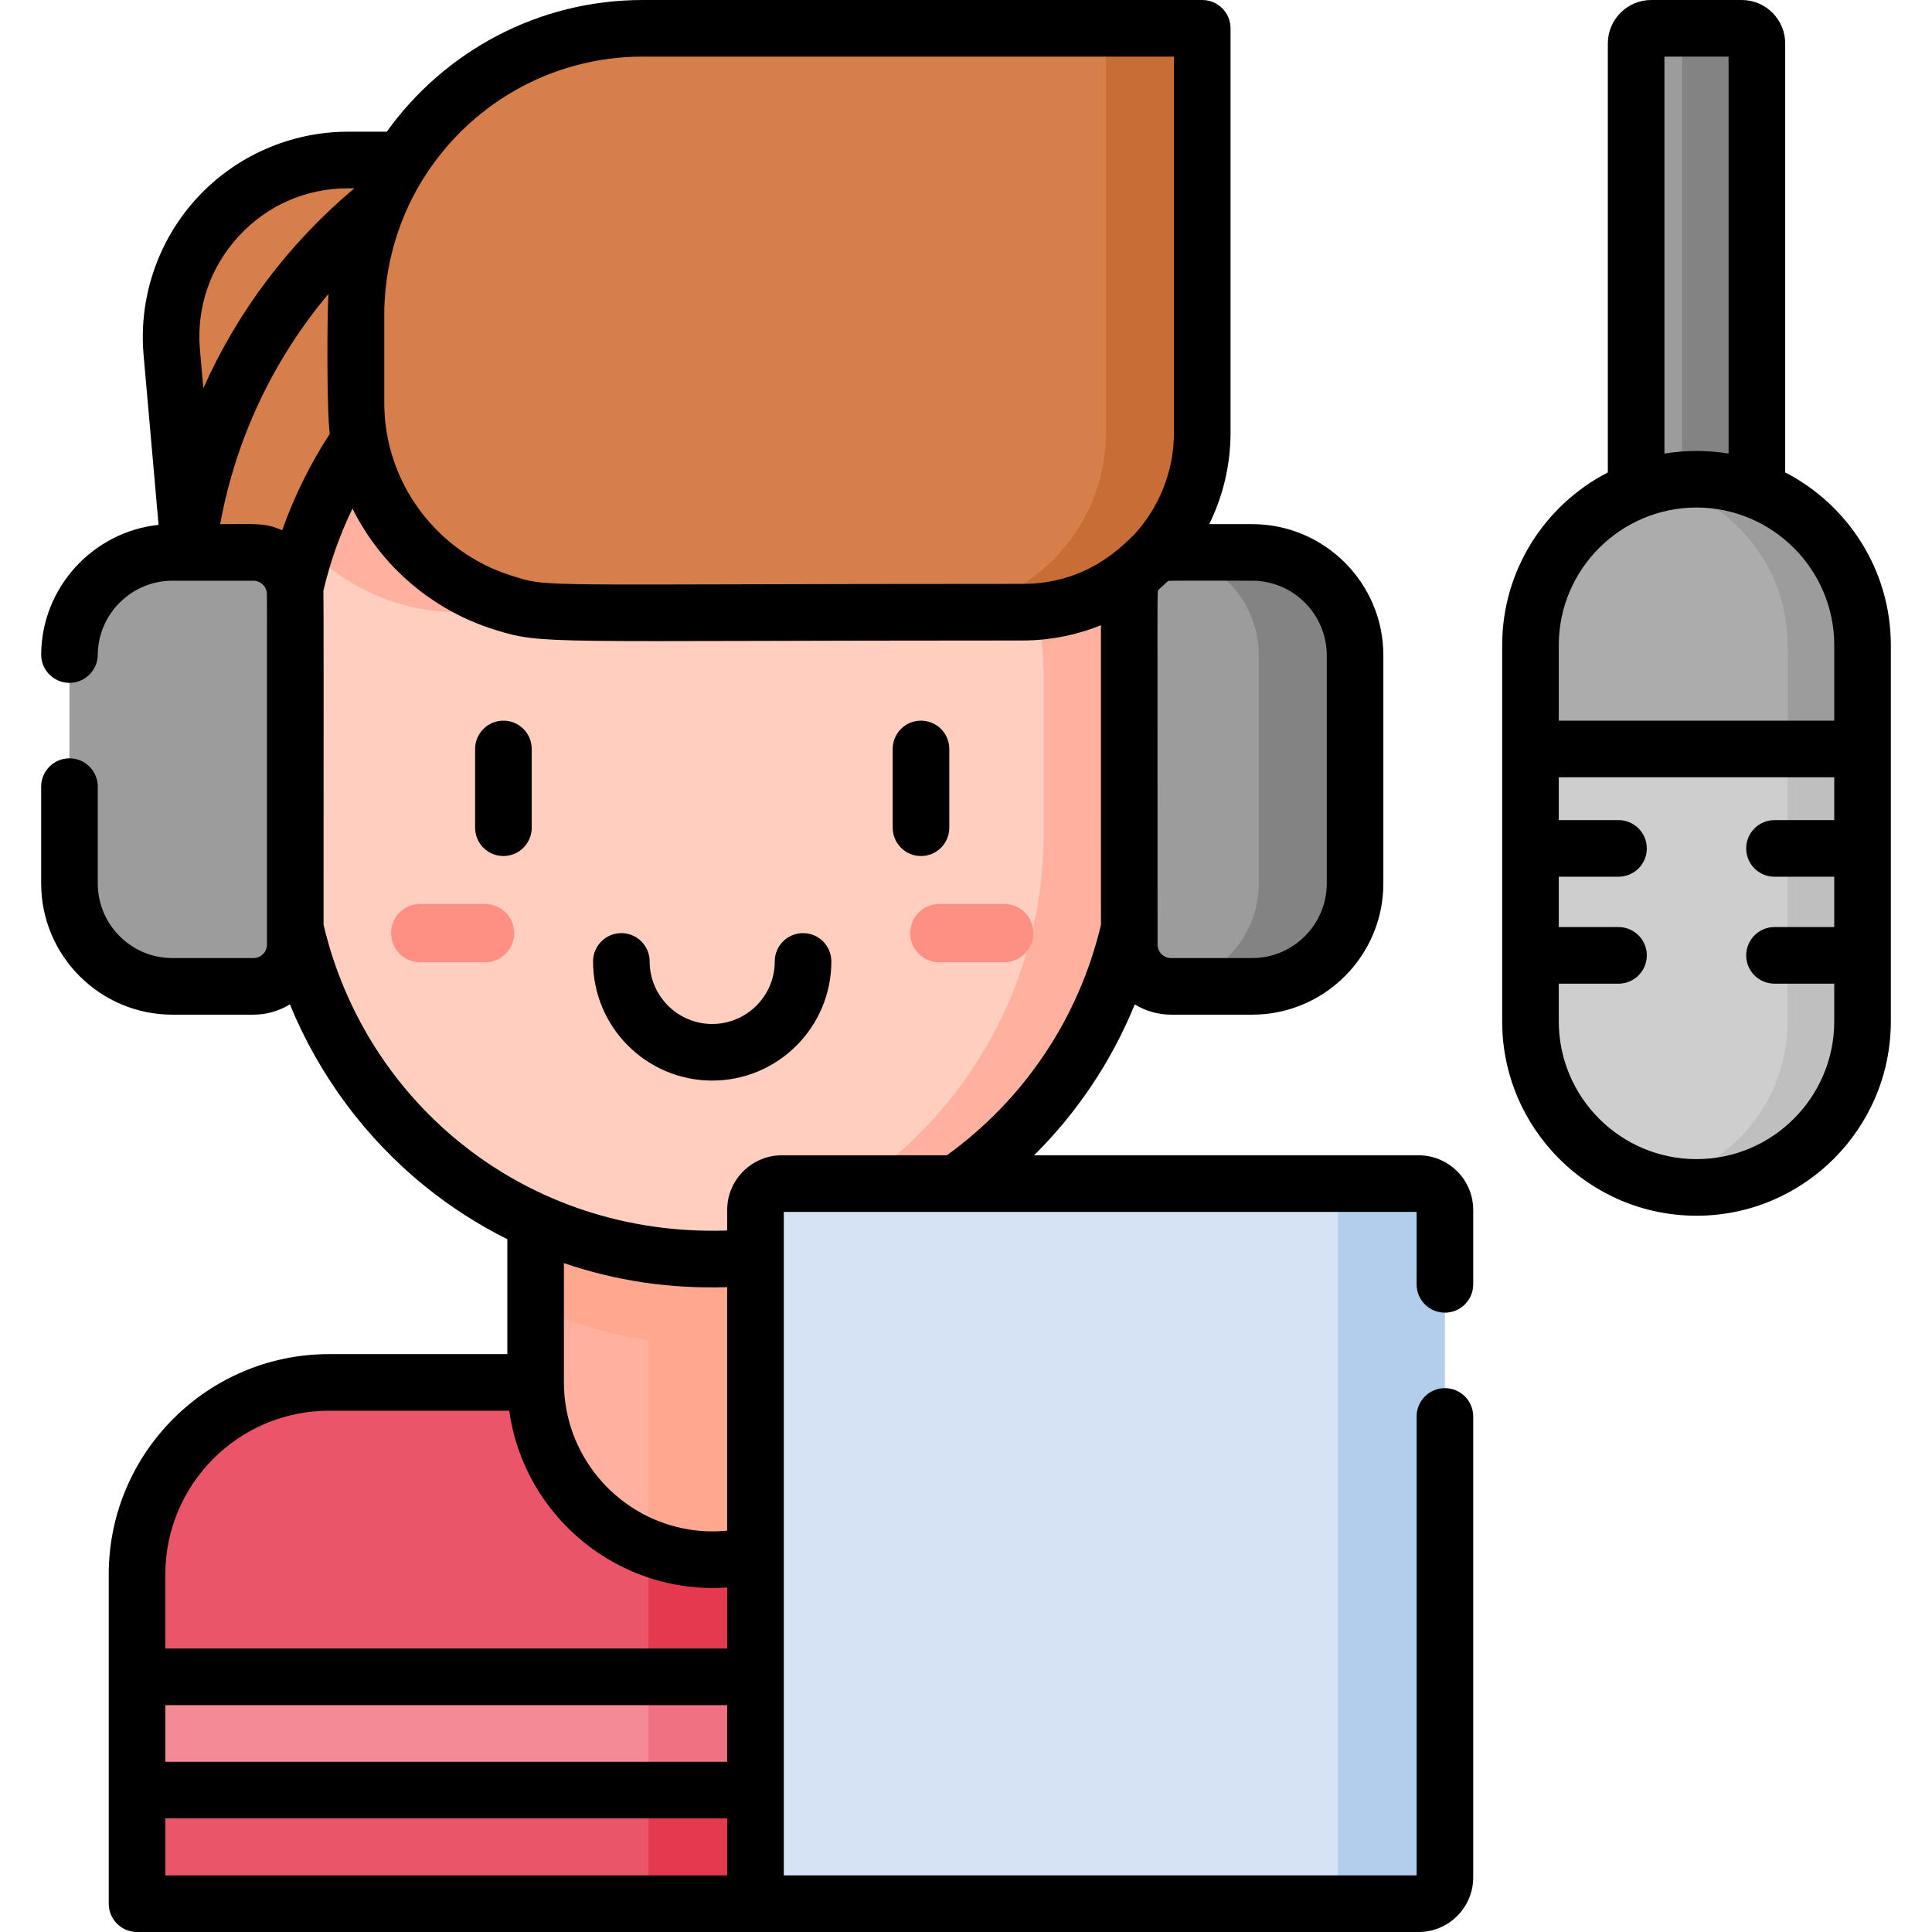 <svg id="Capa_1" enable-background="new 0 0 512 512" height="512" viewBox="0 0 512 512" width="512" xmlns="http://www.w3.org/2000/svg"><g><g><path d="m181.331 42.402h-89.103c-27.52 0-49.122 23.591-46.705 51.004l12.853 145.775h122.955z" fill="#d77f4a"/><path d="m208.917 501h132.597v-83.761c0-28.102-22.781-50.882-50.882-50.882h-188.387-15.047c-28.101 0-50.882 22.78-50.882 50.882v27.145h2.298v30h-2.298v30.116h170.872z" fill="#eb5569"/><path d="m208.917 501h132.597v-83.761c0-28.102-22.781-50.882-50.882-50.882h-118.764v131.17c0 3.851 3.122 6.973 6.973 6.973h28.346z" fill="#e53950"/><path d="m458.758 7.5h-21.165c-2.209 0-4 1.791-4 4v150.736h29.165v-150.736c0-2.209-1.791-4-4-4z" fill="#9c9c9c"/><path d="m461.592 7.5h-19.842c2.209 0 4 1.791 4 4v150.736h19.842v-150.736c0-2.209-1.791-4-4-4z" fill="#838383"/><path d="m448.175 314.644c23.643-.75 42.583-20.139 42.583-43.964 0-7.158 0-62.63 0-72.199h-85.165v72.199c-.001 23.825 18.939 43.214 42.582 43.964z" fill="#cecece"/><path d="m448.175 127.036c-23.643.75-42.583 20.139-42.583 43.964v27.481h85.165v-27.481c.001-23.825-18.939-43.214-42.582-43.964z" fill="#acacac"/><path d="m473.75 198.481v72.199c0 20.887-14.559 38.362-34.079 42.863 3.19.736 6.508 1.137 9.921 1.137 24.301 0 44-19.699 44-44 0-7.158 0-62.63 0-72.199z" fill="#bfbfbf"/><path d="m36.316 444.384h271.102v30h-271.102z" fill="#f58a97"/><path d="m171.868 444.384h135.549v30h-135.549z" fill="#f07281"/><path d="m232.417 253.336h-87v84.244l-3.47 8.797v19.99c0 25.939 21.028 46.968 46.968 46.968 25.94 0 46.968-21.028 46.968-46.968v-21.464l-3.466-7.322z" fill="#ffb09e"/><path d="m141.947 346.378c13.868 6.26 29.223 9.808 45.393 9.953 17.403-.156 33.866-4.248 48.543-11.428v-97.236h-93.936z" fill="#ffa78f"/><path d="m178.841 313.667c-3.851 0-6.973 3.122-6.973 6.973v89.492c5.286 2.061 11.031 3.204 17.047 3.204 25.94 0 46.968-21.028 46.968-46.968v-21.464l-3.466-7.322v-23.914h-53.576z" fill="#ffa78f"/><path d="m187.34 67.724c-3 .027-5.972.174-8.912.431-66.295 12.74-97.216 76.711-97.22 76.719-3.756 11.248-5.793 23.283-5.793 35.794v40.04c0 62.04 50.017 112.389 111.925 112.945 61.908-.556 111.925-50.905 111.925-112.945v-40.04c-.001-62.039-50.017-112.388-111.925-112.944z" fill="#ffcebf"/><path d="m189.142 67.711h-.769c-4.182 0-8.308.234-12.372.677 56.563 6.163 100.586 54.077 100.586 112.28v40.04c0 58.203-44.023 106.118-100.586 112.28 4.064.443 8.19.677 12.372.677h.769c62.385 0 112.958-50.573 112.958-112.958v-40.04c-.001-62.383-50.574-112.956-112.958-112.956z" fill="#ffb09e"/><path d="m239.809 162.236c21.984 0 40.479-14.903 45.959-35.154-18.934-35.064-55.871-58.976-98.428-59.358-49.423.444-91.265 32.624-106.132 77.15 10.122 10.686 24.435 17.362 40.316 17.362z" fill="#ffb09e"/><path d="m449.592 127c-3.414 0-6.732.402-9.922 1.137 19.52 4.501 34.078 21.976 34.078 42.863v27.481h19.844v-27.481c0-24.301-19.699-44-44-44z" fill="#9c9c9c"/><path d="m473.75 198.481v72.199c0 20.887-14.559 38.362-34.079 42.863 3.19.736 6.508 1.137 9.921 1.137 24.301 0 44-19.699 44-44 0-7.158 0-62.63 0-72.199z" fill="#bfbfbf"/><path d="m128.545 239.563c-6.23 0-10.85 0-17.181 0-4.267 0-7.726 3.459-7.726 7.726s3.459 7.726 7.726 7.726h17.181c4.267 0 7.726-3.459 7.726-7.726s-3.459-7.726-7.726-7.726z" fill="#fe8f83"/><path d="m266.119 239.563c-6.23 0-10.85 0-17.181 0-4.267 0-7.726 3.459-7.726 7.726s3.459 7.726 7.726 7.726h17.181c4.267 0 7.726-3.459 7.726-7.726s-3.459-7.726-7.726-7.726z" fill="#fe8f83"/><path d="m380.081 497.527v-176.888c0-3.851-3.122-6.973-6.973-6.973h-165.92c-3.851 0-6.973 3.122-6.973 6.973v176.888c0 3.851 3.122 6.973 6.973 6.973h165.92c3.851 0 6.973-3.122 6.973-6.973z" fill="#d5e3f4"/><path d="m375.943 313.667h-28.346c3.851 0 6.973 3.122 6.973 6.973v176.888c0 3.851-3.122 6.973-6.973 6.973h28.346c3.851 0 6.973-3.122 6.973-6.973v-176.889c-.001-3.85-3.122-6.972-6.973-6.972z" fill="#b3ceec"/><path d="m315.774 114.618v-107.118h-145.446c-41.972 0-75.996 34.025-75.996 75.996v23.202c0 30.673 24.865 55.539 55.539 55.539h118.286c26.297-.001 47.617-21.32 47.617-47.619z" fill="#d77f4a"/><path d="m293.096 7.5v107.118c0 26.299-21.319 47.618-47.618 47.618h25.512c26.299 0 47.618-21.319 47.618-47.618v-107.118z" fill="#c86d36"/><path d="m310.349 146.397h21.48c15.065 0 27.278 12.213 27.278 27.278v60.444c0 15.065-12.213 27.278-27.278 27.278h-21.48c-6.122 0-11.084-4.963-11.084-11.084v-92.832c0-6.121 4.962-11.084 11.084-11.084z" fill="#9c9c9c"/><path d="m331.829 146.397h-21.48c-.522 0-1.032.049-1.535.119 13.894 1.261 24.781 12.937 24.781 27.16v60.443c0 14.223-10.887 25.898-24.781 27.16.503.07 1.013.119 1.535.119h21.48c15.065 0 27.278-12.213 27.278-27.278v-60.443c0-15.067-12.213-27.28-27.278-27.28z" fill="#838383"/><path d="m67.166 261.397h-21.48c-15.065 0-27.278-12.213-27.278-27.278v-60.444c0-15.065 12.213-27.278 27.278-27.278h21.48c6.122 0 11.084 4.963 11.084 11.084v92.832c0 6.122-4.963 11.084-11.084 11.084z" fill="#9c9c9c"/></g><g><path d="m212.816 247.29c-4.143 0-7.5 3.358-7.5 7.5 0 9.139-7.436 16.574-16.574 16.574s-16.574-7.435-16.574-16.574c0-4.142-3.357-7.5-7.5-7.5s-7.5 3.358-7.5 7.5c0 17.41 14.164 31.574 31.574 31.574s31.574-14.164 31.574-31.574c0-4.143-3.358-7.5-7.5-7.5z"/><path d="m133.41 190.981c-4.143 0-7.5 3.358-7.5 7.5v20.875c0 4.142 3.357 7.5 7.5 7.5s7.5-3.358 7.5-7.5v-20.875c0-4.142-3.358-7.5-7.5-7.5z"/><path d="m244.073 190.981c-4.143 0-7.5 3.358-7.5 7.5v20.875c0 4.142 3.357 7.5 7.5 7.5s7.5-3.358 7.5-7.5v-20.875c0-4.142-3.358-7.5-7.5-7.5z"/><path d="m473.092 125.198v-113.698c0-6.341-5.159-11.5-11.5-11.5h-24c-6.341 0-11.5 5.159-11.5 11.5v113.698c-16.608 8.556-28 25.868-28 45.802v99.68c0 28.397 23.103 51.5 51.5 51.5s51.5-23.103 51.5-51.5c0-12.234 0-88.585 0-99.68 0-19.934-11.391-37.246-28-45.802zm-32-4.995v-105.203h17v105.203c-5.31-.887-11.308-.951-17 0zm-28 50.797c0-20.265 16.541-36.5 36.5-36.5 19.943 0 36.5 16.219 36.5 36.5v19.981h-73zm36.5 136.18c-20.126 0-36.5-16.374-36.5-36.5v-9.996h15.834c4.143 0 7.5-3.358 7.5-7.5s-3.357-7.5-7.5-7.5h-15.834v-13.346h15.834c4.143 0 7.5-3.358 7.5-7.5s-3.357-7.5-7.5-7.5h-15.834v-11.356h73v11.356h-15.833c-4.143 0-7.5 3.358-7.5 7.5s3.357 7.5 7.5 7.5h15.833v13.346h-15.833c-4.143 0-7.5 3.358-7.5 7.5s3.357 7.5 7.5 7.5h15.833v9.996c0 20.126-16.374 36.5-36.5 36.5z"/><path d="m375.943 306.167h-101.907c11.514-11.417 20.585-24.998 26.684-39.989 2.813 1.714 6.102 2.72 9.629 2.72h21.479c19.177 0 34.778-15.602 34.778-34.778v-60.443c0-19.177-15.602-34.778-34.778-34.778h-11.372c3.613-7.33 5.651-15.57 5.651-24.279v-107.12c0-4.142-3.357-7.5-7.5-7.5h-148.28c-27.921 0-52.667 13.79-67.834 34.902h-10.265c-15.215 0-29.835 6.436-40.11 17.657-10.276 11.221-15.403 26.349-14.066 41.505l3.97 45.029c-17.33 1.835-30.978 16.522-31.114 34.314-.031 4.142 3.301 7.525 7.443 7.557h.058c4.115 0 7.468-3.321 7.499-7.443.082-10.82 8.954-19.624 19.777-19.624h21.479c1.804 0 3.42 1.413 3.559 3.329.037 1.751.026 1.224.026 93.087 0 1.976-1.608 3.584-3.585 3.584h-21.478c-10.906 0-19.778-8.873-19.778-19.778v-25.655c0-4.142-3.357-7.5-7.5-7.5s-7.5 3.358-7.5 7.5v25.655c0 19.177 15.602 34.778 34.778 34.778h21.479c3.538 0 6.837-1.012 9.655-2.735 7.665 18.735 20.035 35.479 35.939 48.32 6.728 5.432 14.011 10.089 21.688 13.925v30.45h-47.25c-32.191 0-58.382 26.19-58.382 58.382v87.261c0 4.142 3.357 7.5 7.5 7.5h170.872 168.755c7.98 0 14.473-6.492 14.473-14.473v-122.156c0-4.142-3.357-7.5-7.5-7.5s-7.5 3.358-7.5 7.5v121.629h-167.7c0-5.706 0-173.479 0-175.833h167.7v19.204c0 4.142 3.357 7.5 7.5 7.5s7.5-3.358 7.5-7.5v-19.731c.001-7.981-6.492-14.473-14.472-14.473zm-24.336-132.491v60.443c0 10.906-8.872 19.778-19.778 19.778h-21.479c-1.977 0-3.584-1.608-3.584-3.584 0-98.666-.135-93.002.212-94 .858-.742 1.696-1.506 2.507-2.299.768-.192-.623-.118 22.345-.118 10.905.001 19.777 8.874 19.777 19.78zm-80.613-18.94c-.001 0-.003 0-.004 0-132.257 0-124.845 1.074-135.407-2.169-19.649-6.133-33.751-24.488-33.751-45.869v-23.202c0-12.083 3.232-24.436 9.879-35.401.054-.089.11-.177.165-.266 12.047-19.673 33.741-32.829 58.452-32.829h140.78v99.618c0 10.448-4.018 19.972-10.585 27.119-2.942 2.7-12.156 12.996-29.529 12.999zm-207.814-92.047c7.551-8.246 17.867-12.787 29.048-12.787h1.659c-.004.008-.006.016-.01.024-17.407 14.63-30.976 32.717-39.99 52.955l-.894-10.134c-.981-11.137 2.636-21.812 10.187-30.058zm-4.837 76.208c4.144-22.612 14.026-43.527 28.698-61.008-.36 5.383-.466 31.008.346 37.102-4.983 7.638-9.385 16.386-12.612 25.549-4.475-2.047-7.396-1.643-16.432-1.643zm134.372 202.214v64.522c-3.678.355-7.465.276-11.744-.602-17.968-3.687-31.524-19.623-31.524-38.674v-31.616c13.699 4.688 27.975 6.826 43.268 6.37zm-148.899 110.773h148.899v15h-148.899zm43.382-78.027h47.763c3.852 27.924 28.909 48.856 57.755 46.845v16.182h-148.9v-19.645c0-23.921 19.461-43.382 43.382-43.382zm-43.382 108.027h148.899v15.116h-148.899zm163.372-175.717c-7.98 0-14.473 6.492-14.473 14.473v5.457c-.15.005-.301.012-.45.017-52.539 1.56-95.232-33.289-106.514-81.016 0-56.778.035-86.842-.046-88.519.048-.205.096-.409.145-.614 1.731-7.212 4.179-14.197 7.561-21.192 7.632 15.376 21.279 26.982 37.638 32.093.067.021.134.042.202.063 12.929 3.991 12.271 2.809 139.739 2.809h.001.017c7.249-.002 14.449-1.477 20.757-4.052-.01 5.352-.008 13.523-.005 26.123.002 12.647.006 29.845.006 53.259-5.82 24.62-20.261 46.209-40.831 61.101h-43.747z"/></g></g></svg>